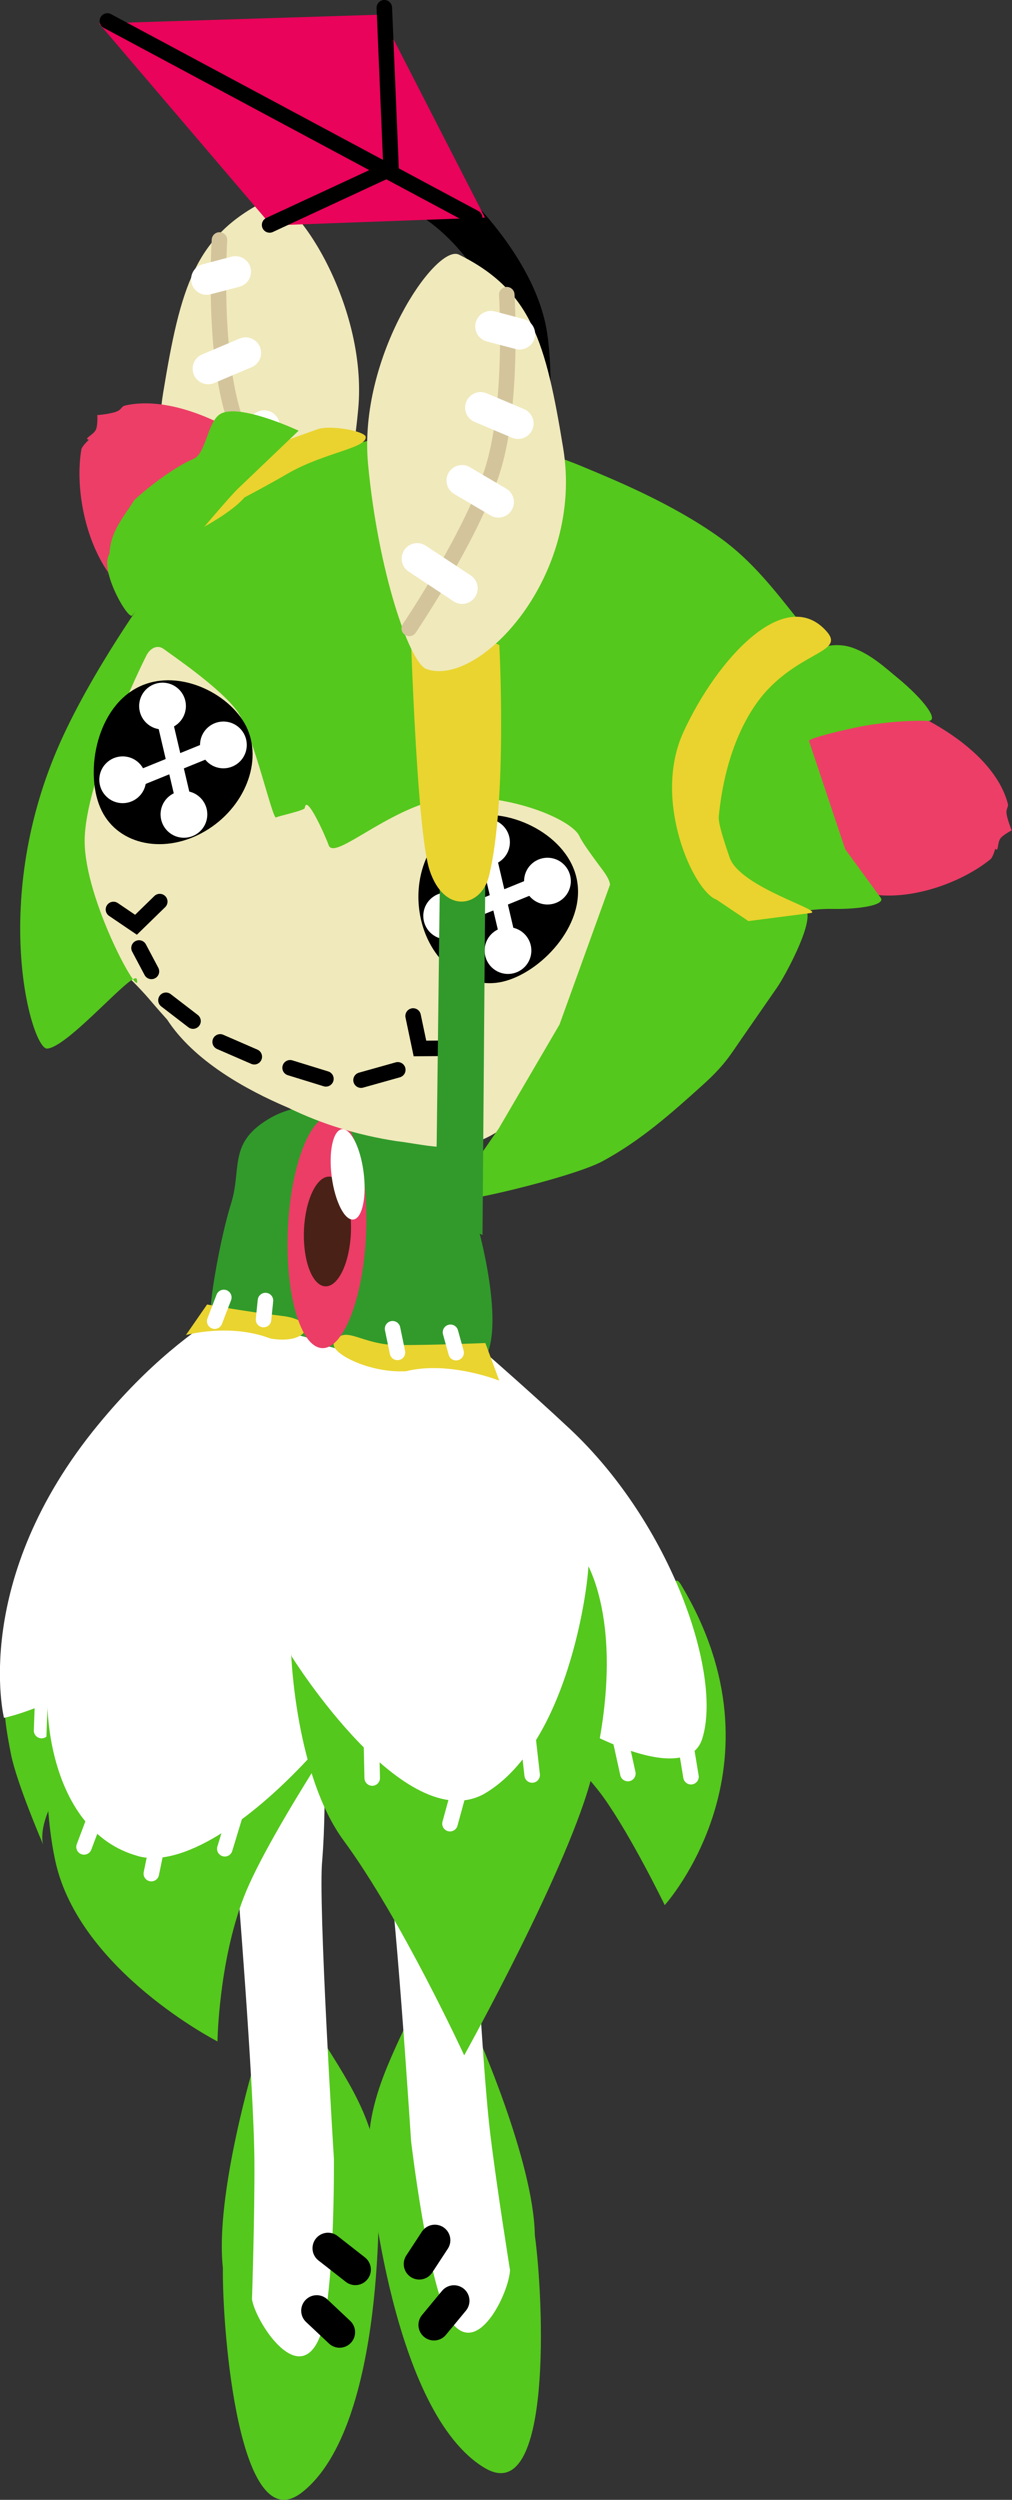 <svg version="1.1" xmlns="http://www.w3.org/2000/svg" xmlns:xlink="http://www.w3.org/1999/xlink" width="16.305" height="40.251" viewBox="0,0,16.305,40.251"><rect x="0" y="0" width="16.305" height="40.251" fill="#333333" stroke="none"/><g transform="translate(-233.805,-185.797)"><g data-paper-data="{&quot;isPaintingLayer&quot;:true}" fill-rule="nonzero" stroke-linejoin="miter" stroke-miterlimit="10" stroke-dasharray="" stroke-dashoffset="0" style="mix-blend-mode: normal"><g data-paper-data="{&quot;index&quot;:null}"><g data-paper-data="{&quot;index&quot;:null}" stroke="none" stroke-width="0" stroke-linecap="butt"><path d="M241.618,225.537c-1.501,-0.89 -1.851,-4.759 -1.851,-4.759c-0.077,-0.564 0.031,-1.057 0.21,-1.535c0.156,-0.416 0.366,-0.82 0.553,-1.249c0.402,-0.921 0.953,0.54 0.953,0.54c0,0 0.921,2.062 0.939,3.253c0.141,1.015 0.292,4.399 -0.805,3.749z" data-paper-data="{&quot;index&quot;:null}" fill="#54c81c"/><path d="M241.401,215.481c0,0 0.151,3.41 0.302,4.666c0.102,0.85 0.319,2.202 0.319,2.202c-0.013,0.36 -0.539,1.473 -0.975,0.792c-0.343,-0.535 -0.619,-2.869 -0.619,-2.869c0,0 -0.267,-4.165 -0.418,-4.795c-0.416,-2.002 -0.489,-5.623 -0.489,-5.623l1.467,0.022l0.414,5.606z" data-paper-data="{&quot;index&quot;:null}" fill="#ffffff"/></g><path d="M240.797,223.232l0.322,-0.389" fill="none" stroke="#000000" stroke-width="0.5" stroke-linecap="round"/><path d="M240.811,221.868l-0.251,0.383" fill="none" stroke="#000000" stroke-width="0.5" stroke-linecap="round"/></g><g data-paper-data="{&quot;index&quot;:null}"><g data-paper-data="{&quot;index&quot;:null}" stroke="none" stroke-width="0" stroke-linecap="butt"><path d="M238.666,225.931c-1.006,0.783 -1.282,-2.593 -1.27,-3.618c-0.132,-1.184 0.522,-3.346 0.522,-3.346c0,0 0.363,-1.518 0.878,-0.655c0.239,0.402 0.498,0.776 0.706,1.169c0.238,0.451 0.408,0.927 0.402,1.496c0,0 0.14,3.882 -1.237,4.954z" data-paper-data="{&quot;index&quot;:null}" fill="#54c81c"/><path d="M237.616,215.928l-0.295,-5.613l1.453,-0.206c0,0 0.383,3.602 0.223,5.64c-0.071,0.644 0.188,4.81 0.188,4.81c0,0 0.02,2.35 -0.253,2.924c-0.347,0.73 -1.009,-0.307 -1.067,-0.663c0,0 0.045,-1.369 0.039,-2.225c-0.009,-1.265 -0.288,-4.666 -0.288,-4.666z" data-paper-data="{&quot;index&quot;:null}" fill="#ffffff"/></g><path d="M239.09,221.997l0.44,0.344" fill="none" stroke="#000000" stroke-width="0.5" stroke-linecap="round"/><path d="M239.276,223.349l-0.368,-0.346" fill="none" stroke="#000000" stroke-width="0.5" stroke-linecap="round"/></g><g data-paper-data="{&quot;index&quot;:null}"><g data-paper-data="{&quot;index&quot;:null}" stroke="none" stroke-width="0" stroke-linecap="butt"><path d="M238.319,209.535c0,0 -0.8,1.719 -1.698,2.909c-0.495,0.656 -1.279,1.391 -1.645,1.864c-0.619,0.799 -0.476,1.189 -0.476,1.189c0,0 -0.428,-0.99 -0.52,-1.463c-0.092,-0.473 -0.167,-0.929 0.008,-0.968c0.175,-0.039 4.331,-3.53 4.331,-3.53z" fill="#54c81c"/><path d="M237.685,210.556c-1.742,2.494 -3.816,2.901 -3.816,2.901c0,0 -0.547,-2.218 1.526,-4.73c1.62,-1.963 2.912,-2.138 3.189,-2.557c0.806,-1.219 0.749,-0.874 0.749,-0.874c0,0 0.772,1.795 -1.649,5.26z" fill="#ffffff"/></g><path d="M235.331,213.095l0.135,-0.665" fill="none" stroke="#ffffff" stroke-width="0.25" stroke-linecap="round"/><path d="M234.475,213.662l0.021,-0.589" fill="none" stroke="#ffffff" stroke-width="0.25" stroke-linecap="round"/></g><g data-paper-data="{&quot;index&quot;:null}"><g data-paper-data="{&quot;index&quot;:null}" stroke="none" stroke-width="0" stroke-linecap="butt"><path d="M237.309,218.667c0,0 -2.221,-1.135 -2.611,-2.897c-0.295,-1.332 -0.058,-3.347 -0.058,-3.347l5.107,0.505c0,0 -1.603,2.355 -2.012,3.411c-0.409,1.056 -0.426,2.329 -0.426,2.329z" fill="#54c81c"/><path d="M236.027,215.682c-1.457,-0.402 -1.591,-2.519 -1.387,-3.259c0.203,-0.734 0.077,-1.936 2.176,-3.83c1.431,-1.292 1.338,-2.493 1.338,-2.493l0.872,-0.109c0,0 2.128,2.64 1.719,4.777c-0.382,1.999 -3.317,5.301 -4.717,4.915z" fill="#ffffff"/></g><path d="M237.596,215.009l-0.169,0.556" fill="none" stroke="#ffffff" stroke-width="0.25" stroke-linecap="round"/><path d="M236.243,215.965l0.108,-0.524" fill="none" stroke="#ffffff" stroke-width="0.25" stroke-linecap="round"/><path d="M235.159,215.535l0.257,-0.681" fill="none" stroke="#ffffff" stroke-width="0.25" stroke-linecap="round"/></g><g data-paper-data="{&quot;index&quot;:null}"><g data-paper-data="{&quot;index&quot;:null}" stroke="none" stroke-width="0" stroke-linecap="butt"><path d="M244.515,216.472c0,0 -0.535,-1.104 -0.99,-1.74c-0.455,-0.636 -2.551,-2.726 -2.551,-2.726c0,0 2.493,2.133 3.208,1.878c0.716,-0.254 0.266,-3.12 0.598,-2.566c1.755,2.926 -0.265,5.154 -0.265,5.154z" fill="#54c81c"/><path d="M239.457,205.724c0,0 2.179,1.815 3.529,3.08c1.636,1.533 2.46,3.956 2.133,4.99c-0.327,1.034 -3.246,-0.694 -4.115,-1.884c-0.941,-1.289 -1.548,-6.186 -1.548,-6.186z" fill="#ffffff"/></g><path d="M243.729,213.482l0.192,0.872" fill="none" stroke="#ffffff" stroke-width="0.25" stroke-linecap="round"/><path d="M244.938,214.405l-0.096,-0.581" fill="none" stroke="#ffffff" stroke-width="0.25" stroke-linecap="round"/></g><g data-paper-data="{&quot;index&quot;:null}"><g data-paper-data="{&quot;index&quot;:null}" stroke="none" stroke-width="0" stroke-linecap="butt"><path d="M238.497,212.438c0,0 2.044,2.403 2.951,2.037c0.92,-0.372 1.743,-3.626 1.743,-3.626c0,0 0.76,1.011 0.159,3.506c-0.345,1.441 -2.066,4.536 -2.066,4.536c0,0 -1.013,-2.196 -1.944,-3.461c-0.773,-1.051 -0.843,-2.992 -0.843,-2.992z" fill="#54c81c"/><path d="M243.286,210.875c0.04,0.159 -0.254,2.978 -1.682,3.807c-1.281,0.702 -3.098,-2.211 -3.098,-2.211c0,0 -0.416,-1.603 -0.569,-2.896c-0.184,-1.554 0.979,-2.919 1.782,-3.339c0.803,-0.42 0.135,0.427 1.699,1.5c1.179,0.808 1.83,2.986 1.868,3.138z" fill="#ffffff"/></g><path d="M239.802,214.426l-0.012,-0.535" fill="none" stroke="#ffffff" stroke-width="0.25" stroke-linecap="round"/><path d="M241.193,214.658l-0.138,0.503" fill="none" stroke="#ffffff" stroke-width="0.25" stroke-linecap="round"/><path d="M242.292,213.607l0.087,0.77" fill="none" stroke="#ffffff" stroke-width="0.25" stroke-linecap="round"/></g><g><path d="M238.47,201.978l-0.821,0.299l0.038,-3.229l0.731,-0.023z" data-paper-data="{&quot;index&quot;:null}" fill="#319a2b" stroke="#ffffff" stroke-width="0" stroke-linecap="butt"/><path d="M238.585,198.93c-0.236,0.715 -0.832,0.597 -0.956,0.093c-0.3,-1.217 -0.167,-3.721 -0.167,-3.721l1.442,-0.626c0,0 -0.097,3.586 -0.318,4.254z" data-paper-data="{&quot;index&quot;:null}" fill="#ead42f" stroke="#ffffff" stroke-width="0" stroke-linecap="butt"/><path d="M238.633,195.69c-0.844,0.298 -2.541,-1.488 -2.201,-3.557c0.28,-1.708 0.509,-2.537 1.679,-3.117c0.37,-0.183 1.627,1.643 1.465,3.372c-0.162,1.729 -0.667,3.204 -0.943,3.301z" data-paper-data="{&quot;index&quot;:null}" fill="#f0e9bb" stroke="#ffffff" stroke-width="0" stroke-linecap="butt"/><path d="M238.912,195.034c0,0 -0.972,-1.437 -1.328,-2.504c-0.356,-1.067 -0.243,-2.869 -0.243,-2.869" data-paper-data="{&quot;index&quot;:null}" fill="none" stroke="#d3c49c" stroke-width="0.25" stroke-linecap="round"/><path d="M238.784,193.911l-0.724,0.479" data-paper-data="{&quot;index&quot;:null}" fill="none" stroke="#ffffff" stroke-width="0.5" stroke-linecap="round"/><path d="M238.062,192.654l-0.586,0.346" data-paper-data="{&quot;index&quot;:null}" fill="none" stroke="#ffffff" stroke-width="0.5" stroke-linecap="round"/><path d="M237.762,191.479l-0.603,0.255" data-paper-data="{&quot;index&quot;:null}" fill="none" stroke="#ffffff" stroke-width="0.5" stroke-linecap="round"/><path d="M237.134,190.294l0.465,-0.122" data-paper-data="{&quot;index&quot;:null}" fill="none" stroke="#ffffff" stroke-width="0.5" stroke-linecap="round"/></g><g data-paper-data="{&quot;index&quot;:null}"><path d="M241.6,207.705c-0.366,0.398 -2.697,-0.283 -2.697,-0.283c-0.247,-0.282 -1.677,-0.075 -1.702,-0.537c-0.01,-0.18 0.15,-1.144 0.328,-1.713c0.178,-0.569 -0.06,-0.983 0.642,-1.38c0.702,-0.397 1.907,-0.148 2.06,-0.148c0.122,0 0.723,0.198 1.079,1.254c0.356,1.056 0.594,2.364 0.29,2.807z" data-paper-data="{&quot;index&quot;:null}" fill="#319a2b" stroke="none" stroke-width="0.172" stroke-linecap="butt"/><path d="M240.227,207.455c0.613,0 1.398,-0.033 1.398,-0.033l0.224,0.605c0,0 -0.814,-0.324 -1.502,-0.151c-0.611,0.034 -1.25,-0.309 -1.158,-0.464c0.178,-0.299 0.425,0.043 1.038,0.043z" data-paper-data="{&quot;index&quot;:null}" fill="#ead42f" stroke="none" stroke-width="0" stroke-linecap="butt"/><path d="M237.141,206.801c0,0 0.605,0.113 1.213,0.185c0.608,0.072 0.411,0.469 -0.192,0.363c-0.663,-0.252 -1.362,-0.055 -1.362,-0.055l0.341,-0.492z" data-paper-data="{&quot;index&quot;:null}" fill="#ead42f" stroke="none" stroke-width="0" stroke-linecap="butt"/><path d="M240.209,207.573l-0.079,-0.381" fill="none" stroke="#ffffff" stroke-width="0.25" stroke-linecap="round"/><path d="M241.154,207.577l-0.091,-0.328" fill="none" stroke="#ffffff" stroke-width="0.25" stroke-linecap="round"/><path d="M238.082,206.738l-0.031,0.306" fill="none" stroke="#ffffff" stroke-width="0.25" stroke-linecap="round"/><path d="M237.264,207.07l0.147,-0.382" fill="none" stroke="#ffffff" stroke-width="0.25" stroke-linecap="round"/></g><g data-paper-data="{&quot;index&quot;:null}" stroke="none" stroke-linecap="butt"><path d="M239.226,203.775c0.17,0.069 0.307,0.339 0.391,0.721c0.084,0.381 0.115,0.873 0.073,1.385c-0.042,0.512 -0.15,0.948 -0.289,1.239c-0.139,0.291 -0.311,0.436 -0.481,0.367c-0.17,-0.069 -0.307,-0.34 -0.391,-0.721c-0.084,-0.381 -0.115,-0.873 -0.073,-1.385c0.042,-0.512 0.15,-0.948 0.289,-1.239c0.139,-0.291 0.311,-0.436 0.481,-0.367z" fill="#eb3d66" stroke-width="0.019"/><path d="M239.114,204.742c0.209,0.008 0.363,0.41 0.345,0.898c-0.019,0.488 -0.203,0.877 -0.412,0.869c-0.209,-0.008 -0.363,-0.41 -0.345,-0.898c0.019,-0.488 0.203,-0.877 0.412,-0.869z" fill="#492116" stroke-width="0"/><path d="M239.334,203.979c0.073,0.007 0.147,0.096 0.208,0.232c0.061,0.137 0.108,0.321 0.128,0.522c0.02,0.201 0.008,0.379 -0.027,0.506c-0.035,0.127 -0.093,0.202 -0.166,0.194c-0.073,-0.007 -0.147,-0.096 -0.207,-0.232c-0.061,-0.137 -0.108,-0.321 -0.128,-0.522c-0.02,-0.201 -0.008,-0.379 0.027,-0.506c0.035,-0.127 0.093,-0.201 0.166,-0.194z" fill="#ffffff" stroke-width="0.019"/></g><g><path d="M240.764,195.173c4.153,1.856 2.882,4.803 2.968,5.054c0.02,0.268 -0.115,0.519 -0.204,0.765c-0.37,0.875 -0.826,1.709 -1.274,2.546c-0.165,0.354 -0.517,0.572 -0.878,0.683c-0.39,0.113 -0.799,-0.005 -1.19,-0.051c-0.603,-0.093 -1.19,-0.269 -1.738,-0.537c-0.691,-0.293 -1.522,-0.759 -1.95,-1.419c-0.33,-0.366 -0.27,-0.329 -0.621,-0.683c-0.643,-0.844 -0.868,-1.947 -0.762,-2.99c0.059,-0.625 0.224,-1.252 0.539,-1.798c0.146,-0.224 1.668,-3.108 5.111,-1.569z" data-paper-data="{&quot;index&quot;:null}" fill="#f0e9bb" stroke="none" stroke-width="0.172" stroke-linecap="butt"/><path d="M237.755,192.839c0.338,0.616 -2.692,2.499 -2.204,2.179c-0.402,-0.578 -0.532,-1.418 -0.435,-1.984c0.009,-0.052 0.121,-0.157 0.121,-0.157c-0.093,-0.015 0.062,-0.069 0.109,-0.154c0.037,-0.066 0.027,-0.245 0.027,-0.245c-0.05,0.011 0.201,-0.012 0.307,-0.053c0.088,-0.033 0.076,-0.084 0.143,-0.099c0.471,-0.106 1.138,0.026 1.933,0.512z" data-paper-data="{&quot;index&quot;:null}" fill="#ed3e67" stroke="none" stroke-width="0.172" stroke-linecap="butt"/><path d="M243.634,200.042c-0.014,-0.105 -0.094,-0.201 -0.205,-0.351c-0.083,-0.113 -0.245,-0.333 -0.288,-0.429c-0.106,-0.242 -0.969,-0.641 -1.94,-0.632c-0.97,0.008 -2.007,1.06 -2.101,0.775c-0.036,-0.108 -0.36,-0.847 -0.384,-0.598c-0.004,0.041 -0.442,0.133 -0.462,0.152c-0.055,0.053 -0.358,-1.308 -0.612,-1.688c-0.254,-0.381 -1.12,-0.962 -1.192,-1.019c-0.109,-0.085 -0.226,-0.018 -0.287,0.101c-0.077,0.15 -0.986,2.012 -0.994,2.975c-0.007,0.963 0.924,2.625 0.841,2.237c-0.037,-0.175 -1.105,1.097 -1.446,1.116c-0.244,0.014 -0.922,-2.287 0.165,-4.825c0.517,-1.206 1.508,-2.599 1.736,-2.878l0.445,-0.546c0.642,-0.595 1.387,-1.05 2.25,-1.344c0.055,-0.019 0.911,-0.423 2.077,-0.325c0.737,0.062 1.827,0.493 1.911,0.529c0.498,0.208 1.475,0.599 2.273,1.175c0.508,0.367 0.886,0.862 1.203,1.259c0.057,0.071 -1.158,0.687 -1.101,0.752c0.027,0.031 -0.582,0.842 -0.611,0.932l-0.194,0.6c-0.196,0.607 0.075,1.433 0.137,1.551c0.085,0.163 0.396,0.68 0.545,0.749l0.503,0.235c0.069,0.032 0.869,-0.145 0.898,-0.081c0.104,0.225 -0.362,1.069 -0.472,1.227l-0.577,0.832c-0.186,0.268 -0.273,0.427 -0.633,0.751c-0.494,0.445 -0.989,0.887 -1.607,1.221c-0.499,0.269 -2.554,0.75 -2.461,0.615l0.79,-1.143l0.979,-1.674l0.813,-2.25z" data-paper-data="{&quot;index&quot;:null}" fill="#54c81c" stroke="none" stroke-width="0.172" stroke-linecap="butt"/><path d="M247.973,200.21c-1.089,-0.088 -1.459,-2.605 -1.459,-2.605c0.155,-0.358 1.348,-0.709 2.301,-0.175c0.728,0.408 1.116,0.879 1.227,1.305c0.016,0.061 -0.03,0.075 -0.02,0.161c0.012,0.104 0.099,0.315 0.086,0.27c0,0 -0.149,0.075 -0.188,0.136c-0.049,0.077 -0.027,0.227 -0.079,0.159c0,0 -0.038,0.139 -0.077,0.17c-0.418,0.342 -1.155,0.632 -1.793,0.58z" data-paper-data="{&quot;index&quot;:null}" fill="#ed3e67" stroke="none" stroke-width="0.172" stroke-linecap="butt"/><path d="M245.507,197.926c0.063,0.103 0.208,-0.483 0.562,-0.963c0.378,-0.512 0.98,-0.918 1.481,-0.733c0.29,0.107 0.504,0.307 0.713,0.479c0.431,0.354 0.69,0.705 0.488,0.696c-0.342,-0.014 -0.81,0.033 -1.138,0.102c-0.468,0.098 -0.783,0.192 -0.774,0.219l0.584,1.745l0.568,0.777c0.098,0.12 -0.335,0.193 -0.785,0.184c-0.389,-0.007 -0.707,0.098 -0.838,0.083c-0.584,-0.067 -0.412,-0.278 -0.874,-0.866c-0.269,-0.342 -0.081,-1.877 0.014,-1.723z" data-paper-data="{&quot;index&quot;:null}" fill="#54c81c" stroke="none" stroke-width="0.172" stroke-linecap="butt"/><path d="M244.815,197.586c0.556,-1.206 1.651,-2.376 2.312,-1.618c0.277,0.318 -0.36,0.316 -0.94,0.919c-0.369,0.384 -0.705,1.074 -0.801,2.054c-0.01,0.103 0.065,0.345 0.174,0.662c0.166,0.487 1.556,0.863 1.301,0.896l-0.998,0.129l-0.515,-0.346c-0.367,-0.129 -1.04,-1.594 -0.532,-2.697z" data-paper-data="{&quot;index&quot;:null}" fill="#ead32e" stroke="none" stroke-width="0.172" stroke-linecap="butt"/><path d="M237.745,193.805c-0.183,0.221 -0.65,0.474 -0.65,0.474c0.014,-0.141 0.218,-0.292 0.263,-0.404c0.104,-0.259 0.556,-0.806 1.201,-1.037l0.367,-0.131c0.18,-0.065 0.703,0.016 0.769,0.114c0.047,0.192 -0.66,0.255 -1.264,0.607c-0.289,0.169 -0.686,0.378 -0.686,0.378z" data-paper-data="{&quot;index&quot;:null}" fill="#ead32e" stroke="none" stroke-width="0.172" stroke-linecap="butt"/><path d="M237.635,193.669c-0.111,0.106 -0.588,0.662 -0.813,0.94l-0.886,1.098c-0.065,0.081 -0.538,-0.736 -0.367,-0.994c0.016,-0.37 0.236,-0.598 0.4,-0.865c0.27,-0.252 0.708,-0.564 0.953,-0.662c0.197,-0.078 0.226,-0.586 0.423,-0.717c0.296,-0.196 1.271,0.263 1.271,0.263z" data-paper-data="{&quot;index&quot;:null}" fill="#54c81c" stroke="none" stroke-width="0.172" stroke-linecap="butt"/><path d="M243.102,199.975c0.134,0.734 -0.592,1.486 -1.195,1.628c-0.603,0.142 -1.2,-0.337 -1.334,-1.071c-0.134,-0.734 0.245,-1.444 0.848,-1.587c0.603,-0.142 1.547,0.296 1.681,1.029z" fill="#000000" stroke="none" stroke-width="0" stroke-linecap="butt"/><path d="M235.936,196.916c0.628,-0.403 1.502,-0.01 1.809,0.527c0.308,0.537 0.048,1.3 -0.58,1.703c-0.628,0.403 -1.386,0.294 -1.694,-0.243c-0.308,-0.537 -0.163,-1.584 0.465,-1.987z" data-paper-data="{&quot;index&quot;:null}" fill="#000000" stroke="none" stroke-width="0" stroke-linecap="butt"/><path d="M239.622,203.189l0.592,-0.166" fill="none" stroke="#000000" stroke-width="0.25" stroke-linecap="round"/><path d="M238.479,202.99l0.577,0.178" fill="none" stroke="#000000" stroke-width="0.25" stroke-linecap="round"/><path d="M237.902,202.812l-0.55,-0.239" fill="none" stroke="#000000" stroke-width="0.25" stroke-linecap="round"/><path d="M236.915,202.238l-0.436,-0.335" fill="none" stroke="#000000" stroke-width="0.25" stroke-linecap="round"/><path d="M236.045,201.061l0.2,0.377" fill="none" stroke="#000000" stroke-width="0.25" stroke-linecap="round"/><path d="M241.01,202.676l-0.439,0.003l-0.11,-0.523" fill="none" stroke="#000000" stroke-width="0.25" stroke-linecap="round"/><path d="M236.379,200.314l-0.383,0.373l-0.363,-0.246" data-paper-data="{&quot;index&quot;:null}" fill="none" stroke="#000000" stroke-width="0.25" stroke-linecap="round"/><path d="M242.52,200.01l-1.419,0.577" fill="none" stroke="#ffffff" stroke-width="0.25" stroke-linecap="round"/><path d="M242.026,201.071l-0.361,-1.539" fill="none" stroke="#ffffff" stroke-width="0.25" stroke-linecap="round"/><path d="M242.596,200.36c-0.207,-0.016 -0.362,-0.197 -0.346,-0.405c0.016,-0.207 0.197,-0.362 0.405,-0.346c0.207,0.016 0.362,0.197 0.346,0.405c-0.016,0.207 -0.197,0.362 -0.405,0.346z" fill="#ffffff" stroke="none" stroke-width="0" stroke-linecap="butt"/><path d="M240.972,200.92c-0.207,-0.016 -0.362,-0.197 -0.346,-0.405c0.016,-0.207 0.197,-0.362 0.405,-0.346c0.207,0.016 0.362,0.197 0.346,0.405c-0.016,0.207 -0.197,0.362 -0.405,0.346z" fill="#ffffff" stroke="none" stroke-width="0" stroke-linecap="butt"/><path d="M241.614,199.734c-0.207,-0.016 -0.362,-0.197 -0.346,-0.405c0.016,-0.207 0.197,-0.362 0.405,-0.346c0.207,0.016 0.363,0.197 0.346,0.405c-0.016,0.207 -0.197,0.362 -0.405,0.346z" fill="#ffffff" stroke="none" stroke-width="0" stroke-linecap="butt"/><path d="M241.96,201.478c-0.207,-0.016 -0.362,-0.197 -0.346,-0.405c0.016,-0.207 0.197,-0.362 0.405,-0.346c0.207,0.016 0.362,0.197 0.346,0.405c-0.016,0.207 -0.197,0.362 -0.405,0.346z" fill="#ffffff" stroke="none" stroke-width="0" stroke-linecap="butt"/><path d="M237.299,197.818l-1.419,0.577" fill="none" stroke="#ffffff" stroke-width="0.25" stroke-linecap="round"/><path d="M236.444,197.339l0.361,1.539" fill="none" stroke="#ffffff" stroke-width="0.25" stroke-linecap="round"/><path d="M237.375,198.167c-0.207,-0.016 -0.362,-0.197 -0.346,-0.405c0.016,-0.207 0.197,-0.362 0.405,-0.346c0.207,0.016 0.362,0.197 0.346,0.405c-0.016,0.207 -0.197,0.362 -0.405,0.346z" fill="#ffffff" stroke="none" stroke-width="0" stroke-linecap="butt"/><path d="M235.752,198.728c-0.207,-0.016 -0.362,-0.197 -0.346,-0.405c0.016,-0.207 0.197,-0.362 0.405,-0.346c0.207,0.016 0.362,0.197 0.346,0.405c-0.016,0.207 -0.197,0.362 -0.405,0.346z" fill="#ffffff" stroke="none" stroke-width="0" stroke-linecap="butt"/><path d="M236.394,197.541c-0.207,-0.016 -0.362,-0.197 -0.346,-0.405c0.016,-0.207 0.197,-0.362 0.405,-0.346c0.207,0.016 0.363,0.197 0.346,0.405c-0.016,0.207 -0.197,0.362 -0.405,0.346z" fill="#ffffff" stroke="none" stroke-width="0" stroke-linecap="butt"/><path d="M236.739,199.285c-0.207,-0.016 -0.362,-0.197 -0.346,-0.405c0.016,-0.207 0.197,-0.362 0.405,-0.346c0.207,0.016 0.362,0.197 0.346,0.405c-0.016,0.207 -0.197,0.362 -0.405,0.346z" fill="#ffffff" stroke="none" stroke-width="0" stroke-linecap="butt"/></g><g><path d="M241.769,194.418c0,0 0.3,-1.907 0.117,-3.16c-0.183,-1.253 -1.211,-1.922 -1.211,-1.922l0.409,-0.631c0,0 1.341,1.142 1.537,2.459c0.196,1.317 -0.197,3.407 -0.197,3.407z" fill="#000000" stroke="none" stroke-width="0" stroke-linecap="butt"/><path d="M238.175,189.427l-2.775,-3.252l4.542,-0.142l1.677,3.268z" fill="#ea035a" stroke="none" stroke-width="0" stroke-linecap="butt"/><path d="M235.535,186.135l5.917,3.169" fill="none" stroke="#000000" stroke-width="0.25" stroke-linecap="round"/><path d="M239.997,185.922l0.109,2.589l-1.957,0.908" fill="none" stroke="#000000" stroke-width="0.25" stroke-linecap="round"/></g><g data-paper-data="{&quot;index&quot;:null}"><path d="M240.893,199.906l0.731,0.023l-0.045,5.753c0,0 -0.53,-0.21 -0.664,-0.479c-0.107,-0.216 -0.074,-1.011 -0.074,-1.011z" data-paper-data="{&quot;index&quot;:null}" fill="#319a2b" stroke="#ffffff" stroke-width="0" stroke-linecap="butt"/><path d="M240.408,195.557l1.442,0.626c0,0 0.133,2.504 -0.167,3.721c-0.124,0.504 -0.72,0.621 -0.956,-0.093c-0.221,-0.668 -0.318,-4.254 -0.318,-4.254z" data-paper-data="{&quot;index&quot;:null}" fill="#ead42f" stroke="#ffffff" stroke-width="0" stroke-linecap="butt"/><path d="M239.735,193.269c-0.162,-1.729 1.094,-3.555 1.465,-3.372c1.17,0.58 1.399,1.409 1.679,3.117c0.34,2.069 -1.357,3.855 -2.201,3.557c-0.276,-0.098 -0.781,-1.572 -0.943,-3.301z" data-paper-data="{&quot;index&quot;:null}" fill="#f0e9bb" stroke="#ffffff" stroke-width="0" stroke-linecap="butt"/><path d="M241.97,190.542c0,0 0.113,1.802 -0.243,2.869c-0.356,1.067 -1.328,2.504 -1.328,2.504" data-paper-data="{&quot;index&quot;:null}" fill="none" stroke="#d3c49c" stroke-width="0.25" stroke-linecap="round"/><path d="M241.251,195.271l-0.724,-0.479" data-paper-data="{&quot;index&quot;:null}" fill="none" stroke="#ffffff" stroke-width="0.5" stroke-linecap="round"/><path d="M241.835,193.881l-0.586,-0.346" data-paper-data="{&quot;index&quot;:null}" fill="none" stroke="#ffffff" stroke-width="0.5" stroke-linecap="round"/><path d="M242.152,192.615l-0.603,-0.255" data-paper-data="{&quot;index&quot;:null}" fill="none" stroke="#ffffff" stroke-width="0.5" stroke-linecap="round"/><path d="M241.712,191.053l0.465,0.122" data-paper-data="{&quot;index&quot;:null}" fill="none" stroke="#ffffff" stroke-width="0.5" stroke-linecap="round"/></g></g></g></svg>